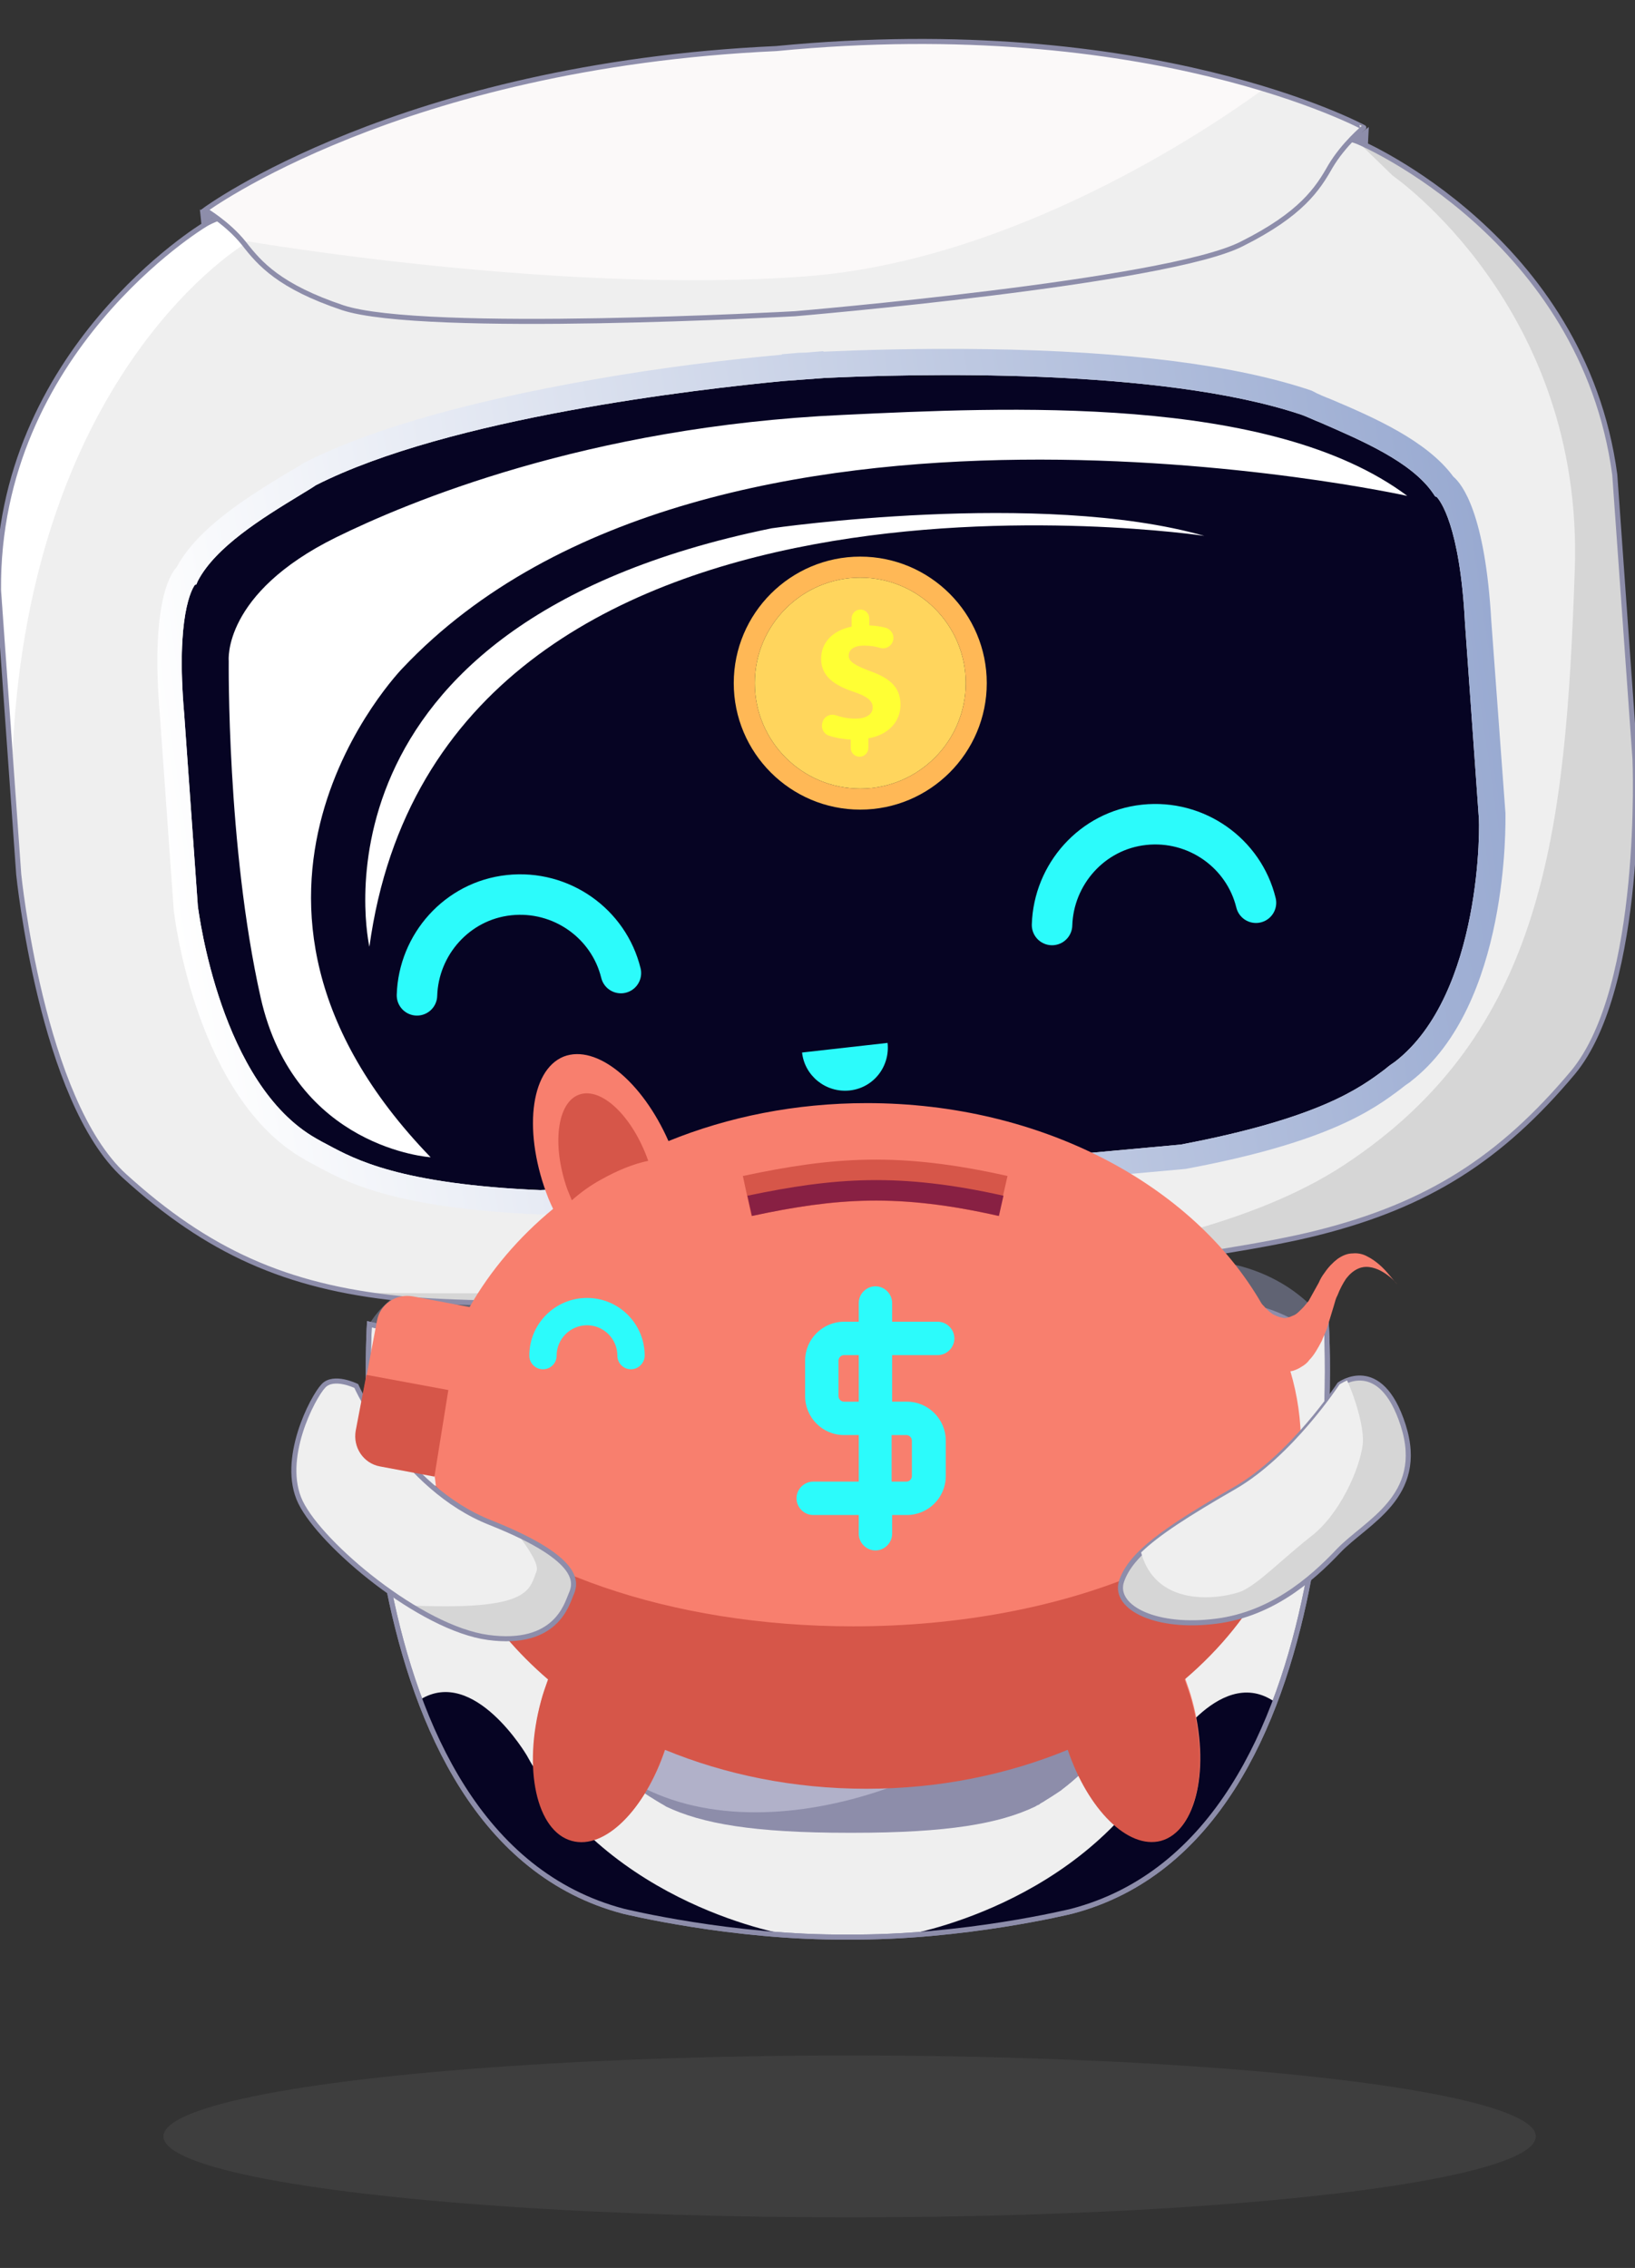 <svg xmlns="http://www.w3.org/2000/svg" x="0px" y="0px" viewBox="0 -10 323.1 448.2" xml:space="preserve">
    <rect x="0" y="-10" width="323.1" height="448.2" fill="#333333" stroke="none"/>
    <style type="text/css">
        .st1 {
            fill: #FFFFFF;
        }

        .st24 {
            fill: #fbf9f9;
        }

        .st7 {
            fill: #EFEFEF;
        }

        .st21 {
            fill: #d6d6d6;
        }

        .st13 {
            opacity: 0.1;
            fill: #FFFFFF;
        }

        .st6618 {
            fill: #ECF0F1;
        }

        .st35 {
            fill: #E0E0E0;
        }

        .st45 {
            fill: #E3E3E3;
        }

        .st51 {
            fill: #E1E1E1;
        }

        .st52 {
            fill: #FDFDFB;
        }

        .st625 {
            fill: #D1D1D1;
        }

        .st5 {
            fill: #606373;
        }

        .st4 {
            opacity: 0.1;
            fill: #a3a3a3;
        }

        .st6 {
            fill: #11113B;
        }

        .st8 {
            fill: #B1B1C9;
        }

        .st9 {
            fill: #DCDBEA;
            stroke: #8D8DAA;
            stroke-miterlimit: 10;
        }

        .st18 {
            fill: #8D8DAA;
        }

        .st12 {
            fill: none;
            stroke: #8D8DAA;
            stroke-miterlimit: 10;
        }

        .st11 {
            fill: #0052ff;
            stroke: #FFFFFF;
            stroke-miterlimit: 10;
        }

        .st14 {
            fill: #060423;
        }

        .st22 {
            fill: #ffffff24;
        }

        .st26 {
            fill: url(#SVGID_1_);
        }

        .st27 {
            fill: #2CFBFB;
        }

        .st47 {
            fill: #ffffff24;
        }

        .st1019 {
            fill: #882043;
        }

        .st1021 {
            opacity: 0.3;
            fill: #16DAE8;
        }

        .st1022 {
            opacity: 0.3;
            fill: #1FDBE7;
        }

        .st1023 {
            opacity: 0.5;
            fill: #BA8887;
        }

        .st1024 {
            fill: #212154;
        }

        .st1026 {
            fill: none;
        }

        .st1029 {
            fill: #5497D3;
        }

        .st1030 {
            fill: #2775CA;
        }

        .st1031 {
            fill: #FFDE55;
        }

        .st1032 {
            fill: #FFCE00;
        }

        .st1034 {
            fill: #E33F00;
        }

        .st10 {
            fill: none;
            stroke: #2CFBFB;
            stroke-width: 8;
            stroke-linecap: round;
            stroke-miterlimit: 10;
        }

        .st33 {
            fill: none;
            stroke: #2CFBFB;
            stroke-width: 2;
            stroke-linecap: round;
            stroke-miterlimit: 10;
        }

        .st716 {
            fill: #56256B;
        }

        .st717 {
            fill: #00A8E1;
        }

        .st718 {
            fill: #E26D83;
        }

        .st719 {
            fill: #D85C72;
        }

        .st720 {
            fill: #803743;
        }

        .st721 {
            fill: #0071CE;
        }

        .st6619 {
            fill: #F87F6E;
        }

        .st6620 {
            fill: #231F20;
        }

        .st6621 {
            fill: #212154;
        }

        .st32 {
            fill: #77788B;
        }

        .st38 {
            fill: #9A9AB7;
        }

        .st39 {
            fill: #060423;
            stroke: #FFFFFF;
            stroke-miterlimit: 10;
        }

        .st43 {
            fill: #212154;
        }

        .st54 {
            opacity: 0.3;
            fill: #B1B1C9;
        }

        .st55 {
            opacity: 0.3;
            fill: #FFFFFF;
        }

        .st615 {
            fill: #9B9BA2;
        }

        .st620 {
            fill: #FFD469;
        }

        .st621 {
            fill: #00B1FF;
        }

        .st622 {
            fill: #0096D1;
        }

        .st623 {
            fill: #727272;
        }

        .st624 {
            fill: #B2B2B2;
        }

        .st816 {
            fill: #9B9BA2;
        }

        .st820 {
            fill: #75B7B1;
        }

        .st823 {
            opacity: 0.8;
        }

        .st824 {
            opacity: 0.6;
        }

        .st826 {
            fill: none;
            stroke: #01DEEB;
            stroke-width: 2;
            stroke-miterlimit: 10;
        }

        .sta18 {
            fill: #9B9BA2;
        }

        .sta21 {
            opacity: 0.1;
            fill: #3AECFE;
        }

        .sta22 {
            opacity: 0.2;
            fill: #FFFFFF;
        }

        .sta23 {
            fill: #956EC4;
        }

        .sta24 {
            fill: #B77FD8;
        }

        .sta25 {
            fill: #6D2C92;
        }

        .sta26 {
            fill: #1C2042;
        }

        .stb1 {
            fill: #F87F6E;
        }

        .stb2 {
            fill: #D65649;
        }

        .stb6 {
            fill: #882043;
        }

        .sta27 {
            fill: none;
            stroke: #FFA81E;
            stroke-width: 15;
            stroke-linecap: round;
            stroke-linejoin: round;
            stroke-miterlimit: 10;
        }

        .sta28 {
            fill: none;
            stroke: #FFD92D;
            stroke-width: 15;
            stroke-linecap: round;
            stroke-linejoin: round;
            stroke-miterlimit: 10;
        }
    </style>
    <ellipse class="st4" cx="167.9" cy="412.2" rx="135.6" ry="16">
        <animate accumulate="none" additive="replace" attributeName="rx" calcMode="linear" dur="2s" fill="remove"
            keyTimes="0;0.5;1" repeatCount="indefinite" restart="always" values="115.6;135.6;115.6">
        </animate>
    </ellipse>
    <g>
        <path class="st5" d="M95.8,240C78.2,241.3,73,251.7,73,251.7c38.9,9.1,150.1,9.1,189.1,0c0,0-6.7-11.4-24.2-12.7
	C216.2,237.4,117,238.4,95.8,240z"></path>
        <path class="st18"
            d="M220.7,256.4c0.4-0.9,1.5-2,3.3-3.4c16.3-12.2,32.1-2.1,33.9-0.8C248.2,254.1,235.3,255.5,220.7,256.4z">
        </path>
        <path class="st18"
            d="M118.7,257.4c-0.4-0.9-1.5-2-3.3-3.4c-16.3-12.2-32.1-2.1-33.9-0.8C91.2,255.1,104.1,256.5,118.7,257.4z">
        </path>
        <path class="st6" d="M224.5,245.8c0,0,3.2-4.2-0.6-7.4s-108.2-1.5-112-0.3s-0.9,7.7-0.9,7.7c-3.2,5.3,1.2,7.8,1.2,7.8
	c-1.4,1.4,1.2,3.2,1.2,3.2l3.3,2.9l48.5-0.6l53.5,0.6l3.3-2.9c0,0,2.7-1.8,1.2-3.2C223.2,253.7,227.7,251.2,224.5,245.8z">
        </path>
        <path class="st7" d="M262.1,251.7c-38.9,9.1-150.1,9.1-189.1,0c0,0-6.4,101.1,50.2,116c0,0,21.6,5.3,44.3,5.1
	c22.8,0.2,44.3-5.1,44.3-5.1C268.5,352.8,262.1,251.7,262.1,251.7z"></path>
        <path class="st8" d="M233.1,278.6c-0.9-13.9-1.8-18.9-1.9-19.8v-0.2l0,0l0,0c0,0-0.6,0.1-1.8,0.2c-5.9,0.7-26.1,2.6-61.2,2.6
	s-55.3-1.9-61.2-2.6c-1.2-0.1-1.8-0.2-1.8-0.2l0,0l0,0v0.2c-0.2,0.9-1.1,6-1.9,19.8c-0.5,8.6,0,19.4,0,19.4s-0.1,19.3,12.2,34.8
	c0.9,1.2,2,2.4,3.1,3.5c2.7,2.8,5.1,5.2,7.9,7.3l0.1,0.1c0.1,0.1,0.2,0.1,0.3,0.2c0.9,0.6,1.8,1.2,2.8,1.8l0,0
	c0.3,0.2,0.7,0.4,1,0.6c0.2,0.1,0.5,0.3,0.7,0.4c0.1,0.1,0.2,0.1,0.3,0.2c7.1,3.4,17.3,5.2,36.1,5.2c0.1,0,0.1,0,0.2,0
	c0.1,0,0.1,0,0.2,0c0.1,0,0.1,0,0.2,0c0.1,0,0.1,0,0.2,0c18.8,0,29-1.8,36.1-5.2c0.1-0.1,0.2-0.1,0.3-0.2c0.3-0.1,0.5-0.2,0.7-0.4
	c0.4-0.2,0.7-0.4,1-0.6l0,0c1-0.6,1.9-1.2,2.8-1.8c0.1-0.1,0.2-0.1,0.3-0.2l0.1-0.1c2.8-2.1,5.2-4.5,7.9-7.3
	c1.1-1.1,2.1-2.3,3.1-3.5c12.3-15.5,12.2-34.8,12.2-34.8S233.6,287.2,233.1,278.6z"></path>
        <circle class="st9" cx="111.9" cy="264.7" r="3.8"></circle>

        <path class="st18" d="M229.4,258.8C229.4,258.8,229.3,258.8,229.4,258.8c-2.1,0.2-5.8,0.6-11.2,1c1.7,12.6,3.2,44.2-7.7,59.6
	c-14.7,20.9-60.4,39.3-87.2,21.7c1,0.9,2,1.8,3.1,2.6l0.1,0.1c0.1,0.1,0.2,0.1,0.3,0.2c0.9,0.6,1.8,1.2,2.8,1.8l0,0
	c0.3,0.2,0.7,0.4,1,0.6c0.2,0.1,0.5,0.3,0.7,0.4c0.1,0.1,0.2,0.1,0.3,0.2c7.1,3.4,17.3,5.2,36.1,5.2c0.1,0,0.1,0,0.2,0
	c0.1,0,0.1,0,0.2,0c0.1,0,0.1,0,0.2,0c0.1,0,0.1,0,0.2,0c18.8,0,29-1.8,36.1-5.2c0.1-0.1,0.2-0.1,0.3-0.2c0.3-0.1,0.5-0.2,0.7-0.4
	c0.4-0.2,0.7-0.4,1-0.6l0,0c1-0.6,1.9-1.2,2.8-1.8c0.1-0.1,0.2-0.1,0.3-0.2l0.1-0.1c2.8-2.1,5.2-4.5,7.9-7.3
	c1.1-1.1,2.1-2.3,3.1-3.5c12.3-15.5,12.2-34.8,12.2-34.8s0.5-10.8,0-19.4c-0.9-13.9-1.8-18.9-1.9-19.8v-0.2
	C231.1,258.6,230.5,258.7,229.4,258.8z"></path>


        <path class="st12" d="M262.1,251.7c-38.9,9.1-150.1,9.1-189.1,0c0,0-6.4,101.1,50.2,116c0,0,21.6,5.3,44.3,5.1
	c22.8,0.2,44.3-5.1,44.3-5.1C268.5,352.8,262.1,251.7,262.1,251.7z"></path>


        <circle class="st9" cx="208" cy="333.2" r="3.8"></circle>
        <path class="st14" d="M251.4,326c-10.7-6.7-21.1,11-21.1,11c-16.3,29.9-51.8,35.5-51.8,35.5l0,0c18.3-1.1,33.4-4.8,33.4-4.8
	c20.5-5.4,32.8-22.1,40-41.3C251.8,326.2,251.6,326.1,251.4,326z"></path>
        <path class="st14" d="M104.1,336.9c0,0-10.4-17.7-21.1-11c7.2,19.3,19.5,36.2,40.2,41.7c0,0,14.8,3.6,32.7,4.8
	C155.8,372.4,120.4,366.8,104.1,336.9z"></path>
        <path class="st12" d="M262.1,251.7c-38.9,9.1-150.1,9.1-189.1,0c0,0-6.4,101.1,50.2,116c0,0,21.6,5.3,44.3,5.1
	c22.8,0.2,44.3-5.1,44.3-5.1C268.5,352.8,262.1,251.7,262.1,251.7z"></path>
        <path class="st7" d="M268.8,18.2c-19-9-210.9,4.6-228.5,16.3c0,0-41,24.8-40.6,72.1l4,56.2c0,0,4.5,44.7,20.9,59.6
	s31.9,21.9,54.3,24.2c19.7,2,67,0.6,87.8-0.5l0,0.1c1,0,2.1-0.1,3.4-0.3c1.3-0.1,2.5-0.2,3.4-0.2l0-0.1c20.8-1.9,67.8-7.1,87-12
	c21.8-5.5,36.1-14.7,50.3-31.6c14.2-17,12.3-62,12.3-62l-4-56.2C312.8,37,268.8,18.2,268.8,18.2z"></path>
        <path class="st1"
            d="M0.2,106.4l2.3,31.9C6.1,62.8,48.7,38,48.7,38l-2.5-6.6c-2.1,1-3.9,2-5.3,2.9C40.8,34.3-0.2,59.1,0.2,106.4z">
        </path>
        <path class="st14" d="M275.7,199.8c-0.6,0.4-1.3,0.9-2,1.5c-4.9,3.7-13,9.7-40.4,14.9l-59.1,5.4l-8.1,0.6l-59.3,3
	c-27.8-1.2-36.7-6.1-42.1-9c-0.8-0.4-1.5-0.8-2.2-1.2c-18.9-10.7-23.2-44.5-23.4-45.9l-2.7-38c-1.7-19.5,1.6-24.8,2.1-25.5l0.3-0.1
	l0.3-0.7c3.5-6.7,12.7-12.4,20.1-16.9c1.1-0.7,2.2-1.3,3.2-2c26.4-13.4,75.7-19,92.4-20.6l8.1-0.6c16.7-0.8,66.3-2.2,94.4,7.3
	c1.1,0.4,2.3,1,3.6,1.5c8,3.5,18,7.7,22.3,14l0.4,0.6l0.3,0.1c0.6,0.6,4.6,5.5,5.6,24.9l2.7,38C292.5,152.5,292.9,186.5,275.7,199.8
	z"></path>
        <path class="st21" d="M268.8,18.2c-0.2-0.1-0.4-0.1-0.5-0.2l6.9,6.7c0,0,37.8,26,36,77.9c-1.8,51.8-5.9,91.6-45.7,117.7
	c-34.5,22.6-107.3,25.9-194.9,25.2c2.7,0.5,5.5,0.8,8.4,1.2c19.7,2,67,0.6,87.8-0.5l0,0.1c1,0,2.1-0.1,3.4-0.3
	c1.3-0.1,2.5-0.2,3.4-0.2l0-0.1c20.8-1.9,67.8-7.1,87-12c21.8-5.5,36.1-14.7,50.3-31.6c14.2-17,12.3-62,12.3-62l-4-56.2
	C312.8,37,268.8,18.2,268.8,18.2z"></path>
        <path class="st22" d="M85.1,218.7c0,0-26.9-1.7-33.6-31.6s-6.3-66.5-6.3-66.5s-1.3-13.3,21.2-24.4c13.8-6.8,49.5-21.9,100.1-24.2
	c31.9-1.5,84.6-4.2,111.6,16c0,0-137.6-30.4-198.5,34C79.5,122.1,35.4,167.3,85.1,218.7z"></path>
        <path class="st22"
            d="M238,95.9c0,0-150.8-22.6-165,81.2c0,0-14.6-63.5,79.5-82.7C152.5,94.4,205.6,86.7,238,95.9z"></path>
        <path class="st12" d="M268.8,18.2c-19-9-210.9,4.6-228.5,16.3c0,0-41,24.8-40.6,72.1l4,56.2c0,0,4.5,44.7,20.9,59.6
	s31.9,21.9,54.3,24.2c19.7,2,67,0.6,87.8-0.5l0,0.1c1,0,2.1-0.1,3.4-0.3c1.3-0.1,2.5-0.2,3.4-0.2l0-0.1c20.8-1.9,67.8-7.1,87-12
	c21.8-5.5,36.1-14.7,50.3-31.6c14.2-17,12.3-62,12.3-62l-4-56.2C312.8,37,268.8,18.2,268.8,18.2z"></path>
        <path class="st24" d="M153.4-0.4C79,3,40.5,31.5,40.5,31.5s4.5,2.6,7.7,6.6c3.1,4,7,8.5,19.5,12.7c15.9,5.3,89.4,1.2,89.4,1.2
	s73.5-6.2,88.3-13.8c11.8-5.9,15-10.9,17.5-15.3c2.6-4.4,6.6-7.7,6.6-7.7S227.5-7.6,153.4-0.4z"></path>
        <polygon class="st18" points="270.3,19 270.5,15.1 267,17.7 "></polygon>
        <path class="st7" d="M249.7,7.6c-11.5,8.4-49.7,33.9-90.3,37C110.7,48.3,49,37.7,49,37.7c-0.3,0.1-0.5,0.3-0.7,0.4
	c3.1,4,7.1,8.4,19.5,12.6c15.9,5.3,89.4,1.2,89.4,1.2s73.5-6.2,88.3-13.8c11.8-5.9,15-10.9,17.5-15.3c2.6-4.4,6.6-7.7,6.6-7.7
	S262.8,11.5,249.7,7.6z"></path>
        <path class="st12" d="M153.4-0.4C79,3,40.5,31.5,40.5,31.5s4.5,2.6,7.7,6.6c3.1,4,7,8.5,19.5,12.7c15.9,5.3,89.4,1.2,89.4,1.2
	s73.5-6.2,88.3-13.8c11.8-5.9,15-10.9,17.5-15.3c2.6-4.4,6.6-7.7,6.6-7.7S227.5-7.6,153.4-0.4z"></path>
        <linearGradient id="SVGID_1_" gradientUnits="userSpaceOnUse" x1="-133.018" y1="155.419" x2="133.561"
            y2="155.419" gradientTransform="matrix(0.989 -0.146 0.146 0.989 142.177 -9.121)">
            <stop offset="0" style="stop-color:#FFFFFF"></stop>
            <stop offset="0.999" style="stop-color:#99AAD1"></stop>
        </linearGradient>
        <path class="st26" d="M294.7,112.7c-1.2-21.1-5.7-27-7.5-28.5c-5.2-7.1-15.7-11.7-24.2-15.3c-1.3-0.5-2.5-1-3.6-1.6l-0.2-0.1
	c-14.7-5-36.3-7.8-64.4-8.2c-13.6-0.2-25.4,0.2-32.1,0.5l0-0.1l-2.5,0.2c0,0-0.6,0.1-1.6,0.1s-1.5,0.1-1.6,0.1l-2.5,0.2l0,0.1
	c-6.6,0.6-18.4,1.8-31.9,4C95.1,68.6,74,74.4,60.2,81.4L60,81.5c-1,0.7-2.1,1.3-3.3,2c-7.9,4.8-17.6,10.8-21.8,18.6
	c-1.6,1.7-5.1,8.2-3.3,29.3l2.7,38l0,0.1c0.1,1.5,4.5,37.7,26,49.7l0.1,0.1c0.7,0.3,1.3,0.7,2.1,1.1c5.7,3.1,15.3,8.4,44.3,9.6
	l59.7-3l0,0.2l4.1-0.4l4.1-0.2l0-0.2l59.6-5.4c28.5-5.3,37.3-11.9,42.5-15.8c0.6-0.5,1.3-1,1.9-1.4l0.1-0.1
	c19.5-15.1,18.7-51.4,18.7-52.9l0-0.1L294.7,112.7z M275.7,199.8c-0.6,0.4-1.3,0.9-2,1.5c-4.9,3.7-13,9.7-40.4,14.9l-59.1,5.4
	l-8.1,0.6l-59.3,3c-27.8-1.2-36.7-6.1-42.1-9c-0.8-0.4-1.5-0.8-2.2-1.2c-18.9-10.7-23.2-44.5-23.4-45.9l-2.7-38
	c-1.7-19.5,1.6-24.8,2.1-25.5l0.3-0.1l0.3-0.7c3.5-6.7,12.7-12.4,20.1-16.9c1.1-0.7,2.2-1.3,3.2-2c26.4-13.4,75.7-19,92.4-20.6
	l8.1-0.6c16.7-0.8,66.3-2.2,94.4,7.3c1.1,0.4,2.3,1,3.6,1.5c8,3.5,18,7.7,22.3,14l0.4,0.6l0.3,0.1c0.6,0.6,4.6,5.5,5.6,24.9l2.7,38
	C292.5,152.5,292.9,186.4,275.7,199.8z"></path>
        <polygon class="st18" points="39.8,34.3 39.5,31.4 42.7,32.7 "></polygon>
        <path class="st5" d="M167.9,242.6"></path>
        <g>
            <path class="st1" d="M163.1,253.5h-20.2"></path>
        </g>

        <path class="st27" d="M167.9,205.5c4.7-0.5,8-4.7,7.5-9.4l-16.9,1.9C159,202.6,163.2,206,167.9,205.5z"></path>
        <path class="st5" d="M167.4,241.8"></path>
        <path class="st10" d="M248.2,168.4c-2.4-9.8-11.8-16.5-22.1-15.4c-10.3,1.1-17.9,9.8-18.2,19.8">
            <animateTransform attributeName="transform" type="translate" repeatCount="indefinite" dur="0.4s"
                keyTimes="0;0.5;1" values="0 -3;0 2;0 -3"></animateTransform>
        </path>
        <path class="st10" d="M122.7,182.3c-2.4-9.8-11.8-16.5-22.1-15.4c-10.3,1.1-17.9,9.8-18.2,19.8">
            <animateTransform attributeName="transform" type="translate" repeatCount="indefinite" dur="0.4s"
                keyTimes="0;0.5;1" values="0 -3;0 2;0 -3"></animateTransform>
        </path>
        <path class="st5" d="M121.2,12.7"></path>
        <g>




            <g>
                <g>

                    <path class="stb1" d="M274.4,241.8c-0.9-1.1-2.4-2.6-4.2-3.5c-0.9-0.5-1.9-0.7-2.9-0.6c-1,0-2,0.4-3,1.1c-0.9,0.7-1.8,1.6-2.6,2.8
	c-0.4,0.5-0.8,1.2-1.1,1.9l-1,1.8l-1,1.8l-1,1.2c-0.7,0.7-1.4,1.5-2.1,1.7c-0.4,0.2-0.7,0.3-1.1,0.4c-0.3,0.1-0.7,0.1-1,0
	c-0.7-0.1-1.3-0.4-1.9-0.7c-0.6-0.4-1.1-0.9-1.5-1.3c-0.2-0.3-0.5-0.5-0.7-0.8c-13.5-23.4-43.4-39.6-78-39.6
	c-14.1,0-27.4,2.7-39.2,7.5c-5.2-11.8-14.2-19.2-20.7-16.7c-6.7,2.7-8.1,15.2-3,28.1c0.3,0.7,0.6,1.4,0.9,2
	c-6.8,5.6-12.4,12.2-16.5,19.4l-11.2-2.1c-3.3-0.6-6.5,1.5-7.1,4.8l-4.1,21.6c-0.6,3.3,1.5,6.5,4.8,7.1l10.7,2
	c1.7,15.4,10,29.3,22.5,40c-0.5,1.4-1,2.8-1.4,4.3c-3.6,13.3-0.9,25.7,6.1,27.6c6.5,1.8,14.4-6.1,18.4-18
	c11.9,4.9,25.4,7.7,39.8,7.7s27.9-2.8,39.8-7.7c4,11.8,11.9,19.7,18.4,18c7-1.9,9.7-14.3,6.1-27.6c-0.4-1.5-0.9-2.9-1.4-4.3
	c14.2-12.1,22.9-28.3,22.9-46c0-5.1-0.7-10-2.1-14.7l0.5-0.1c0.6-0.2,1.1-0.4,1.7-0.8c0.5-0.3,1.1-0.7,1.5-1.3c1-1,1.7-2.3,2.5-3.8
	c0.3-0.8,0.7-1.6,1-2.4l0.7-2.3l0.7-2.3c0.2-0.7,0.4-1.5,0.7-2c0.5-1.3,1.1-2.4,1.7-3.3c0.7-0.9,1.4-1.5,2.2-1.9
	c0.8-0.4,1.6-0.5,2.4-0.4c1.6,0.2,3,1.1,4,1.9c1,0.8,1.5,1.5,1.5,1.5S275.3,242.9,274.4,241.8z"></path>
                    <path class="stb2"
                        d="M168.6,311.4c-36.4,0-67.8-11.4-82.6-27.9c2.1,14.7,10.2,28,22.3,38.4c-0.5,1.4-1,2.8-1.4,4.3
	c-3.6,13.3-0.9,25.7,6.1,27.6c6.5,1.8,14.4-6.1,18.4-18c11.9,4.9,25.4,7.7,39.8,7.7s27.9-2.8,39.8-7.7c4,11.8,11.9,19.7,18.4,18
	c7-1.9,9.7-14.3,6.1-27.6c-0.4-1.5-0.9-2.9-1.4-4.3c14.2-12.1,22.9-28.3,22.9-46l0-0.6C246.3,296,210.8,311.4,168.6,311.4z"></path>
                    <path class="stb2"
                        d="M148.5,230.3l-1.7-7.9c17.9-3.8,30.9-4.8,52.3,0l-1.8,7.9C177.4,225.8,165.2,226.8,148.5,230.3z">
                    </path>
                    <path class="stb2" d="M113,227.2c1.7-1.5,3.6-2.9,5.8-4.1c3.2-1.8,6.4-3.1,9.3-3.7c-3.1-8.8-9.2-14.6-13.6-13.1
	c-4.4,1.5-5.5,9.9-2.4,18.7C112.4,225.7,112.7,226.5,113,227.2z"></path>
                    <g>
                        <path class="st21" d="M264.7,263.6c0,0-9.3,14.2-20.6,20.7c-14.3,8.2-20.5,12.8-22.4,18c-1.9,5.1,6.1,9.4,17.6,8.2
		c11.6-1.1,19.8-8.3,25.2-14c5.4-5.7,17.3-10.7,12.8-24.8C272.8,257.6,264.7,263.6,264.7,263.6z"></path>
                        <path class="st12" d="M264.7,263.6c0,0-9.3,14.2-20.6,20.7c-14.3,8.2-20.5,12.8-22.4,18c-1.9,5.1,6.1,9.4,17.6,8.2
		c11.6-1.1,19.8-8.3,25.2-14c5.4-5.7,17.3-10.7,12.8-24.8C272.8,257.6,264.7,263.6,264.7,263.6z"></path>
                        <path class="st7" d="M264.7,263.6c0,0-9.3,14.2-20.6,20.7c-9.2,5.3-15.1,9.1-18.6,12.5c3.2,11.7,17,8.9,20,7.6
		c3.4-1.6,8-6.4,13.6-10.8c5.6-4.3,9.6-13.2,10.2-18.2c0.3-2.9-1.2-8.4-3.1-12.6C265.3,263.2,264.7,263.6,264.7,263.6z">
                        </path>
                    </g>
                    <g>
                        <path class="st21" d="M70.4,263.9c0,0,9,20.1,26.5,27c19.1,7.6,16.7,12.4,15.9,14.3c-0.8,1.8-2.9,10.2-16.3,8.4s-33-18.3-37.1-26.7
		c-4.1-8.4,2.4-20.8,4.5-23C65.9,261.7,70.4,263.9,70.4,263.9z"></path>
                        <path class="st7" d="M70.4,263.9c0,0-4.5-2.2-6.5,0c-2,2.2-8.6,14.6-4.5,23c2.7,5.5,11.9,14.4,21.8,20.4c3.1,0.1,6.3,0.2,9.7,0.1
		c13.9-0.4,13.9-3.8,15.1-6.8c0.6-1.3-1.4-4.4-3.7-7.4c-1.6-0.7-3.4-1.5-5.4-2.3C79.3,284,70.4,263.9,70.4,263.9z"></path>
                        <path class="st12" d="M70.4,263.9c0,0,9,20.1,26.5,27c19.1,7.6,16.7,12.4,15.9,14.3c-0.8,1.8-2.9,10.2-16.3,8.4s-33-18.3-37.1-26.7
		c-4.1-8.4,2.4-20.8,4.5-23C65.9,261.7,70.4,263.9,70.4,263.9z"></path>
                    </g>


                    <path class="st27" d="M185.3,257.8c1.8,0,3.3-1.5,3.3-3.3c0-1.8-1.5-3.3-3.3-3.3h-9v-3.7c0-1.8-1.5-3.3-3.3-3.3
	c-1.8,0-3.3,1.5-3.3,3.3v3.7h-2.9c-4.2,0-7.7,3.4-7.7,7.7v7c0,4.2,3.4,7.7,7.7,7.7h2.9v9.2h-9c-1.8,0-3.3,1.5-3.3,3.3
	s1.5,3.3,3.3,3.3h9v3.7c0,1.8,1.5,3.3,3.3,3.3c1.8,0,3.3-1.5,3.3-3.3v-3.7h2.9c4.2,0,7.7-3.4,7.7-7.7v-7c0-4.2-3.4-7.7-7.7-7.7h-2.9
	v-9.2L185.3,257.8L185.3,257.8z M179.1,273.6c0.6,0,1.1,0.5,1.1,1.1v7c0,0.6-0.5,1.1-1.1,1.1h-2.9v-9.2L179.1,273.6L179.1,273.6z
	 M169.7,267h-2.9c-0.6,0-1.1-0.5-1.1-1.1v-7c0-0.6,0.5-1.1,1.1-1.1h2.9V267z"></path>
                    <path class="st27" d="M124.7,260.6c-1.5,0-2.7-1.2-2.7-2.7c0-3.3-2.7-6-6-6c-3.3,0-6,2.7-6,6c0,1.5-1.2,2.7-2.7,2.7
	c-1.5,0-2.7-1.2-2.7-2.7c0-6.3,5.1-11.4,11.4-11.4s11.4,5.1,11.4,11.4C127.4,259.3,126.2,260.6,124.7,260.6z"></path>
                </g>
            </g>



        </g><svg xmlns="http://www.w3.org/2000/svg" xmlns:xlink="http://www.w3.org/1999/xlink"
            style="margin:auto;background:#fff;display:block;" width="800px" height="800px" viewBox="-120 -150 800 800"
            preserveAspectRatio="xMidYMid">
            <defs>
                <clipPath id="ldio-ounten1u6f-cp">
                    <rect x="0" y="-105" width="100" height="182.235"></rect>
                </clipPath>
            </defs>

            <g clip-path="url(#ldio-ounten1u6f-cp)">
                <g>
                    <animateTransform attributeName="transform" type="translate" repeatCount="indefinite" dur="0.8s"
                        values="0 -50;0 150" keyTimes="0;1"></animateTransform>
                    <g transform="translate(0 -75)">
                        <path fill="#ffb856"
                            d="M50 25c-13.785 0-25 11.215-25 25s11.215 25 25 25s25-11.216 25-25S63.784 25 50 25z M50 70.845 c-11.494 0-20.844-9.351-20.844-20.845S38.506 29.155 50 29.155S70.845 38.506 70.845 50S61.493 70.845 50 70.845z">
                        </path>
                        <path fill="#ffd55d"
                            d="M50 29.155c-11.494 0-20.844 9.351-20.844 20.844S38.506 70.845 50 70.845S70.845 61.493 70.845 50S61.493 29.155 50 29.155 z">
                        </path>
                        <path fill="#ffff34"
                            d="M48.11 62.796v-1.64c-1.535-0.068-3.041-0.358-4.281-0.765c-1.029-0.337-1.611-1.421-1.342-2.469 l0.043-0.167c0.297-1.158 1.521-1.781 2.653-1.395c1.152 0.392 2.465 0.662 3.855 0.662c2.032 0 3.421-0.783 3.421-2.21 c0-1.354-1.14-2.21-3.778-3.101c-3.814-1.283-6.416-3.066-6.416-6.523c0-3.137 2.211-5.596 6.025-6.345v-1.639 c0-0.965 0.782-1.746 1.746-1.746h0c0.965 0 1.746 0.782 1.746 1.746v1.39c1.275 0.057 2.327 0.226 3.21 0.459 c1.107 0.291 1.782 1.404 1.498 2.513v0c-0.287 1.118-1.44 1.803-2.546 1.473c-0.843-0.251-1.887-0.453-3.16-0.453 c-2.317 0-3.066 0.998-3.066 1.997c0 1.176 1.247 1.924 4.277 3.065c4.241 1.498 5.953 3.458 5.953 6.666 c0 3.173-2.246 5.882-6.345 6.594v1.89c0 0.965-0.782 1.746-1.746 1.746h-0.001C48.892 64.543 48.11 63.761 48.11 62.796z">
                        </path>
                    </g>
                </g>
            </g>

        </svg>
        <g>
            <path class="stb2" d="M72.4,261.7l-2.1,11c-0.6,3.3,1.5,6.5,4.8,7.1l10.7,2l0,0.3l2.8-17.4L72.4,261.7z">
            </path>
            <path class="stb6"
                d="M147.7,226.3l0.9,4c16.7-3.6,28.9-4.5,48.8,0l0.9-4C177.7,221.7,164.9,222.7,147.7,226.3z"></path>
        </g>

    </g>
    <animateTransform attributeName="transform" type="translate" repeatCount="indefinite" dur="2s" keyTimes="0;0.5;1"
        values="0 -3;0 5;0 -3"></animateTransform>
</svg>